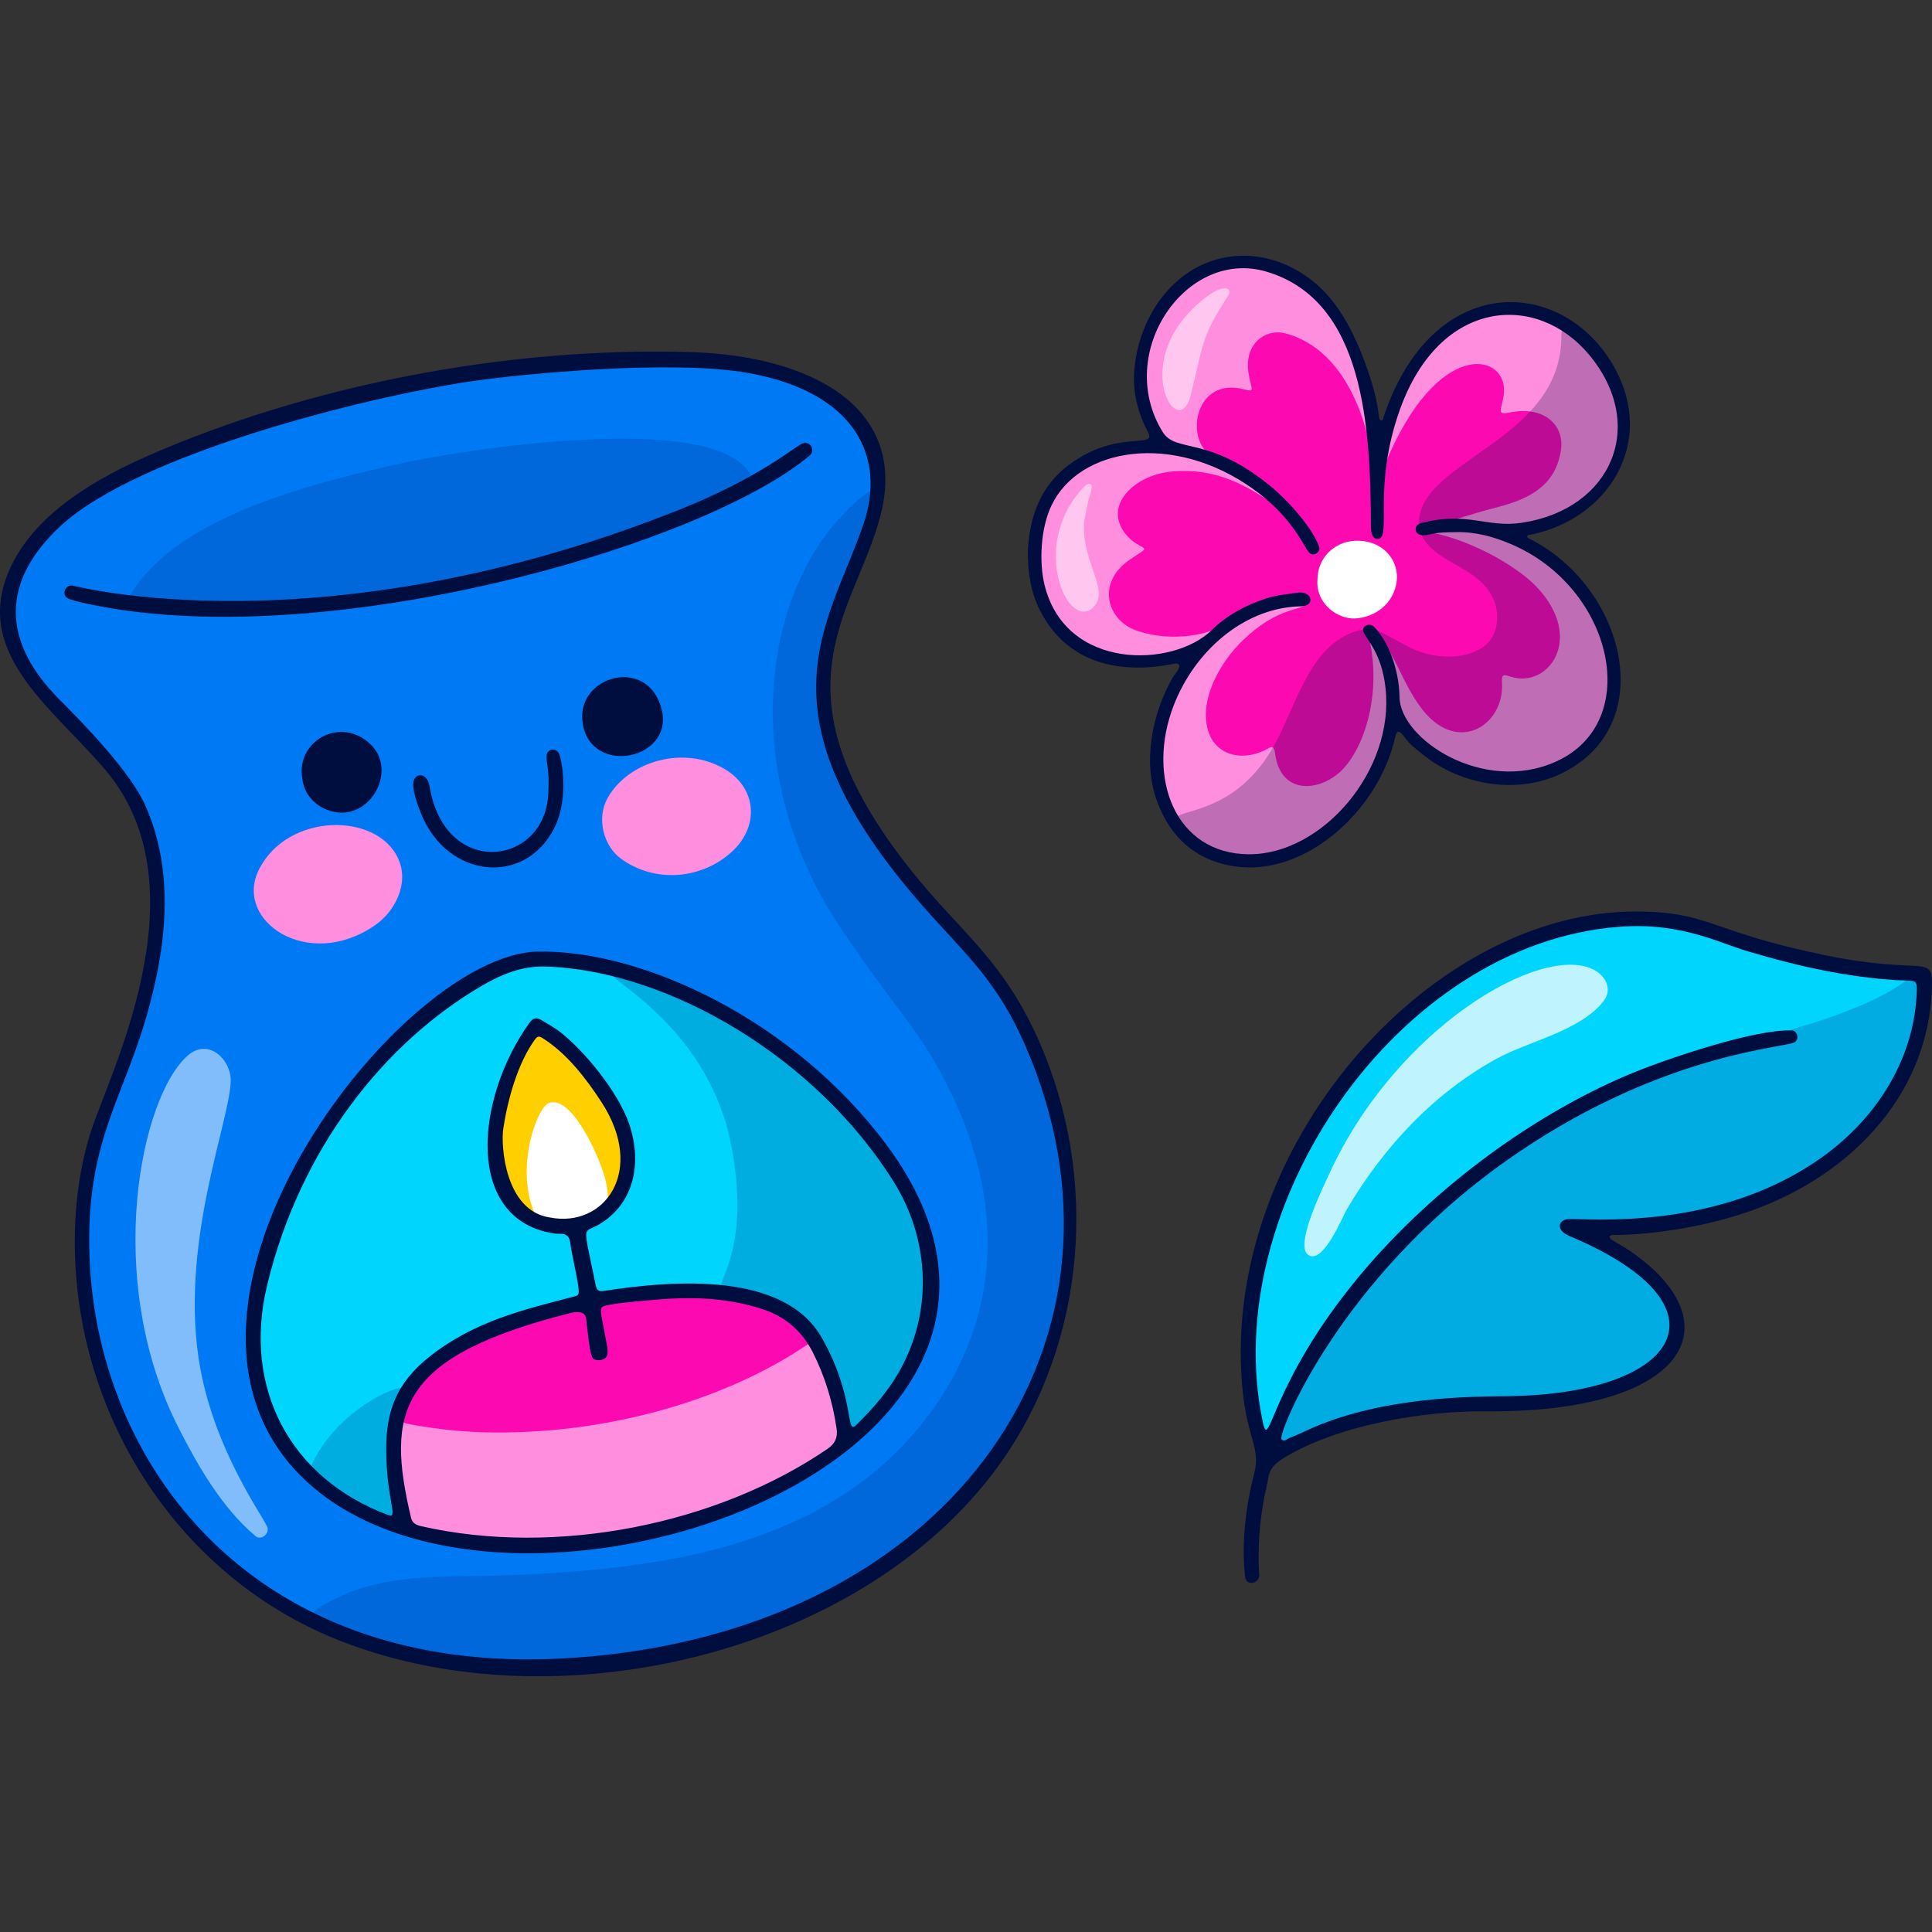 <?xml version="1.0" encoding="UTF-8"?>
<!-- Generator: Adobe Illustrator 25.2.1, SVG Export Plug-In . SVG Version: 6.00 Build 0)  -->
<svg xmlns="http://www.w3.org/2000/svg" xmlns:xlink="http://www.w3.org/1999/xlink" version="1.1" id="Capa_1" x="0px" y="0px" viewBox="0 0 512 512" style="enable-background:new 0 0 512 512;" xml:space="preserve" width="512" height="512">
<rect x="0" y="0" width="512" height="512" fill="#333333" stroke="none"/>
<g>
	<g>
		<g>
			<path style="fill:#FF8EDE;" d="M369.999,108.11c15.468-42.183,56.984-25.986,59.841,3.387     c1.406,14.45-12.934,29.57-33.393,28.385c-3.484-0.202-9.577-2.641-18.87-0.441c-0.27,0.064-0.532,0.289-0.726,0.504     c-0.104,0.115-0.079,0.371-0.064,0.559c0.096,1.208,6.679-2.532,18.429,0.713c18.135,5.008,29.685,20.563,31.457,33.651     c4.512,33.318-37.515,41.314-55.423,15.45c-0.94-1.358-1.788-2.781-1.257-4.564c-1.09-8.514-1.034-11.26-6.274-18.595     c-0.315-0.442-0.809-0.538-0.998-0.395c-1.285,0.975,4.825,4.543,5.68,16.433c2.197,30.545-32.733,55.844-52.578,38.939     c-15.457-13.167-10.285-47.117,16.892-59.956c4.937-2.332,11.593-2.648,12.511-2.85c0.486-0.107,0.751-0.823-0.088-0.956     c-4.677-0.74-15.554,1.936-23.573,9.618c-4.771,4.57-12.935,6.669-18.942,6.803c-19.394,0.432-30.909-15.32-27.062-34.945     c5.867-29.931,53.446-26.181,70.58,3.337c0.812,1.399,1.205,2.776,2.013,2.295c1.109-0.66-6.212-14.096-21.507-21.952     c-12.513-6.427-15.786-3.713-18.387-7.125c-8.309-10.897-7.062-28.831,4.695-39.676c13.057-12.045,31.721-7.846,42.751,11.885     c13.716,24.533,5.805,52.642,9.559,52.922C366.669,141.64,363.926,124.669,369.999,108.11z"/>
			<path style="fill:#FC09B2;" d="M365.765,133.657c0-4.508-0.753-6.273,2.581-13.662c13.959-30.945,31.718-26.039,30.16-15.259     c-0.517,3.579-2.055,5.337,1.323,4.628c9.724-2.04,14.831,3.583,13.832,9.993c-1.415,9.079-7.855,12.76-16.926,15.083     c-8.732,2.236-11.094,3.606-18.709,4.896c-0.289,0.049-1.66,0.457-1.587,0.749c0.102,0.405,0.251,0.666,0.788,0.732     c10.605,1.299,24.314,8.642,30.121,14.84c12.711,13.569,2.953,26.901-6.995,23.67c-2.089-0.679-2.427-0.678-2.304,1.897     c0.535,11.164-12.235,19.267-21.808,5.893c-4.974-6.949-6.477-13.859-10.564-17.581c-0.739-0.673-1.208-1.639-1.836-2.442     c-0.728-0.93-1.685-0.454-1.396,0.595c3.876,14.084-0.088,28.978-6.304,35.863c-5.388,5.969-15.943,7.613-18.031-2.694     c-0.293-1.447-0.226-3.562-1.79-2.641c-6.366,3.75-14.11,2.392-16.178-4.643c-2.432-8.273,3.292-18.263,9.419-24.072     c8.463-8.023,13.909-7.615,16.449-9.159c0.865-0.526,0.464-1.688-0.367-1.884c-3.455-0.818-13.034,0.921-20.067,6.353     c-4.474,3.455-14.847,5.503-24.2,2.368c-7.964-2.67-10.967-12.607-2.115-18.761c4.104-2.853,4.954-2.683,2.81-3.81     c-4.522-2.375-7.508-7.484-4.786-12.223c2.565-4.467,8.229-6.986,13.182-7.412c12.089-1.039,19.775,3.555,29.245,10.002     c2.76,1.879,7.403,10.016,7.879,10.487c0.102,0.101,0.41,0.12,0.533,0.039c1.247-0.822-4.007-7.649-4.983-8.799     c-7.576-8.935-13.878-11.929-21.456-15.532c-7.95-3.779-5.457-21.527,8.017-17.986c3.201,0.841,1.768-0.004,1.132-4.61     c-1.049-7.592,4.631-11.544,9.709-10.244c19.477,4.989,25.634,33.282,23.379,50.159c-0.137,1.027,0.011,2.476,1.046,2.549     C367.573,141.22,364.77,133.657,365.765,133.657z"/>
			<path style="fill:#FC09B2;" d="M329.443,126.743c0.086,0.046,0.216,0.072,0.25,0.143c0.199,0.42-0.392,0.411-0.406,0.053     C329.285,126.876,329.388,126.809,329.443,126.743z"/>
			<path style="fill:#FFFFFF;" d="M349.151,153.489c0.041-5.524,4.307-9.86,9.831-10.165c7.652-0.421,12.326,5.589,10.994,11.674     c-1.253,5.722-6.201,8.632-10.8,8.9C354.682,164.161,348.575,160.097,349.151,153.489z"/>
			<g style="opacity:0.25;">
				<path style="fill:#000E3F;" d="M371.436,190.582c-0.995-1.437-1.991-2.897-1.442-4.808c-1.231-11.428-2.025-11.694-5.457-17.631      c-0.262-0.453,0.206-1.113,0.785-0.863c1.949,0.843,3.549,1.745,7.892,4.098c5.371,2.91,14.244,4.069,19.929,0.007      c3.785-2.705,4.359-8.143,2.893-11.963c-3.538-9.218-14.726-9.621-19.052-17.046c-0.545-0.936,0.102-1.476,1.057-1.66      c3.116-0.601,6.251-1.185,9.433-0.876c21.732,2.111,45.3,23.751,38.376,47.294C418.419,212.404,384.5,209.44,371.436,190.582z"/>
				<path style="fill:#000E3F;" d="M352.267,219.081c-10.593,9.007-25.959,11.752-36.419,3.129      c-1.535-1.265-2.662-2.827-3.812-4.387c-2.93-3.973,13.984-0.255,25.171-19.464c6.253-10.736,9.532-27.413,22.472-31.172      c1.872-0.544,2.196-0.405,3.381,1.147C372.643,180.892,369.939,204.055,352.267,219.081z"/>
				<path style="fill:#000E3F;" d="M398.631,139.916c-2.256,0.359-4.738-0.442-7.251-0.846c-11.979-1.928-15.578,2.447-15.35-1.089      c1.034-16.047,36.923-21.344,37.732-47.917c0.039-1.287-0.189-3.644,1.464-2.712c4.603,2.594,10.718,9.603,13.379,17.828      c3.54,10.945-0.96,21.763-9.021,27.889C413.865,137.415,405.707,140.042,398.631,139.916z"/>
			</g>
			<g style="opacity:0.5;">
				<path style="fill:#FFFFFF;" d="M319.594,78.762c5.096-3.882,7.104-2.235,5.871-0.364c-7.379,11.202-6.587,13.276-9.945,26.44      C312.198,117.864,298.402,94.905,319.594,78.762z"/>
				<path style="fill:#FFFFFF;" d="M287.554,128.736c0.963-0.976,1.915-0.411,1.812,0.221c-0.544,3.327-0.579,1.167-1.833,8.07      c-1.897,10.438,6.743,18.959,2.395,23.712C283.282,168.005,272.183,144.327,287.554,128.736z"/>
			</g>
		</g>
		<path style="fill:#000E3F;" d="M310.757,179.555c0.368-0.653,2.985-3.403,1.058-3.721c-1.053-0.174-25.431,7.169-36.222-14.104    c-2.518-4.965-3.207-10.174-3.207-15.669c0.448-9.283,3.448-17.288,10.793-22.806c13.009-9.772,23.54-4.031,21.039-8.769    c-2.645-5.009-4.029-10.335-3.646-15.986c0.973-14.386,10.623-28.725,25.843-30.545c7.513-0.898,14.857,1.503,20.838,6.025    c6.086,4.601,10.593,11.629,14.478,22.09c4.33,11.66,3.259,14.947,4.16,15.298c0.599,0.233,0.618-0.378,0.724-0.7    c12.923-39.128,47.776-37.55,61.282-13.18c10.859,19.595-1.348,39.882-22.195,44.202c-0.35,0.073-0.93-0.074-0.941,0.478    c-0.009,0.447,0.515,0.57,0.865,0.749c24.896,12.791,34.257,48.901,8.67,61.817c-10.387,5.243-22.932,3.887-32.471-1.531    c-2.785-1.582-5.251-3.563-7.652-5.634c-2.16-1.864-3.636-5.798-4.445-2.174c-4.328,19.393-24.014,37.354-43.113,34.111    c-9.869-1.676-16.35-7.58-19.862-16.822C302.693,202.004,305.289,189.26,310.757,179.555z M335.672,72.005    c-21.36-6.371-40.466,21.547-27.545,42.475c3.547,5.744,12.101,0.729,28.841,14.577c4.637,3.835,11.126,11.204,12.661,16.005    c0.357,1.115-1.483,2.662-2.687,1.393c-1.474-1.554-4.226-9.294-14.897-16.909c-21.206-15.134-46.109-10.935-53.393,4.408    c-2.914,6.138-3.305,15.065-1.835,21.058c5.604,22.849,34.084,21.928,44.247,12.018c4.072-3.971,9.039-6.676,14.487-8.433    c2.751-0.887,5.611-1.141,8.445-1.543c3.079-0.438,4.352,2.408,2.26,3.324c-0.875,0.384-1.807,0.298-2.725,0.351    c-14.207,0.827-26.908,11.864-32.453,26.126c-7.41,19.057,0.239,39.474,19.937,39.535c19.379,0.06,38.566-22.173,36.17-44.017    c-1.028-9.379-5.038-12.857-5.879-14.938c-0.595-1.471,1.621-2.554,2.849-1.322c3.167,3.179,6.594,10.313,6.738,18.686    c0.191,11.106,22.2,25.694,41.448,17.033c23.261-10.466,15.166-46.065-11.826-57.604c-4.654-1.99-9.467-3.316-14.596-3.208    c-2.357,0.05-4.714,0.013-7.025,0.603c-4.539,1.158-4.359-2.443-2.532-2.93c12.544-3.342,17.552,1.288,27.02-0.165    c23.89-3.667,33.222-25.983,17.737-44.534c-13.82-16.556-39.614-15.057-50.185,14.708c-7.289,20.526-2.002,33.854-5.762,34.122    c-1.402,0.1-1.854-1.561-1.859-3.012C363.23,113.214,361.565,79.728,335.672,72.005z"/>
	</g>
	<g>
		<g>
			<path style="fill:#00D5FE;" d="M340.064,316.435c-4.973,13.35-7.95,25.563-8.455,38.295c-0.32,8.056,0.371,16.037,2.209,23.902     c0.187,0.802,0.423,1.597,0.708,2.369c0.163,0.444,0.503,0.797,1.047,0.801c0.553,0.004,0.881-0.36,1.029-0.812     c2.773-8.444,6.988-16.189,11.524-23.775c3.7-6.188,7.953-12,12.508-17.57c4.931-6.029,10.258-11.704,15.991-17.003     c7.904-7.305,16.2-14.1,25.175-20.051c7.284-4.83,14.774-9.285,22.685-13.042c2.981-1.416,5.884-3.012,8.958-4.218     c8.239-3.231,16.564-6.197,25.188-8.288c4.71-1.143,9.463-1.999,14.238-2.772c0.569-0.092,1.164-0.072,1.742-0.031     c0.122,0.009,0.245,0.33,0.318,0.526c0.028,0.075-0.061,0.265-0.138,0.295c-0.539,0.212-1.075,0.468-1.638,0.577     c-2.432,0.469-4.878,0.872-7.311,1.337c-11.172,2.132-21.883,5.668-32.365,10.09c-16.221,6.843-31.108,15.862-44.753,26.906     c-12.993,10.515-24.602,22.405-34.15,36.191c-3.893,5.621-7.51,11.402-10.537,17.572c-1.873,3.819-3.621,7.671-5.21,11.607     c-0.309,0.765-0.597,1.543-0.83,2.334c-0.202,0.687-0.339,1.48,0.316,1.96c0.515,0.378,1.111,0.011,1.654-0.243     c2.672-1.249,5.357-2.471,8.032-3.715c6.04-2.811,12.472-4.359,18.945-5.685c7.293-1.494,14.692-2.312,22.13-2.632     c4.476-0.192,8.965-0.063,13.445-0.193c8.295-0.241,16.462-1.371,24.365-3.992c3.817-1.266,7.526-2.816,10.764-5.276     c2.383-1.81,4.324-3.949,5.402-6.846c0.917-2.465,0.866-4.842,0.013-7.259c-1.165-3.298-3.112-6.101-5.646-8.466     c-4.785-4.465-10.193-8.024-16.217-10.583c-2.079-0.883-3.923-2.15-5.908-3.177c-0.151-0.078-0.253-0.404-0.244-0.608     c0.018-0.391,0.325-0.682,0.679-0.675c2.471,0.055,4.942,0.151,7.413,0.237c10.572,0.366,20.976-0.848,31.211-3.461     c10.615-2.709,20.514-7.046,29.414-13.487c8.051-5.827,14.641-13.024,19.234-21.862c3.909-7.523,6.142-15.565,6.273-24.113     c0.005-0.354,0.047-0.709,0.029-1.062c-0.061-1.191-0.529-1.738-1.712-1.821c-2.469-0.173-4.946-0.229-7.411-0.433     c-8.6-0.71-17.073-2.184-25.448-4.268c-5.149-1.282-10.216-2.811-15.28-4.395c-3.152-0.986-6.213-2.23-9.38-3.128     c-5.705-1.618-11.557-2.372-17.488-2.256c-13.244,0.257-25.653,3.857-37.288,9.991c-12.659,6.674-23.543,15.65-32.939,26.456     c-5.281,6.074-10.038,12.515-14.066,19.474c-1.591,2.748-3.178,5.506-4.479,8.428C342.419,311.699,340.552,314.6,340.064,316.435     z"/>
			<path style="opacity:0.25;fill:#00328D;" d="M472.761,273.844c1.271,0.206,2.089,0.205,2.169,0.778     c0.285,2.039-13.955,0.706-41.969,12.659c-40.745,17.386-73.411,49.207-88.87,80.33c-1.52,3.059-5.24,10.992-6.142,14.28     c-0.156,0.569-0.226,1.211,0.273,1.654c1.726,1.534,8.405-6.392,33.479-10.373c23.953-3.803,29.833,0.252,49.28-4.334     c12.434-2.932,26.801-10.197,21.74-21.933c-3.554-8.24-13.743-14.836-21.424-18.117c-2.078-0.888-3.92-2.16-5.922-3.157     c-0.553-0.275-0.501-1.133,0.251-1.311c1.68-0.398,8.818,1.181,23.307-0.443c45.717-5.124,70.053-34.091,70.342-62.543     c0.004-0.354,0.042-0.71,0.011-1.06c-0.107-1.183-1.16-1.822-2.311-1.351c-3.297,1.351-5.29,4.921-23.554,11.22     c-5.06,1.745-8.448,2.336-10.706,3.577L472.761,273.844z"/>
			<path style="opacity:0.75;fill:#FFFFFF;" d="M346.623,332.51c3.931,2.906,9.125-10.047,10.277-11.995     c9.716-16.441,22.876-30.677,39.681-39.929c8.491-4.675,22.11-7.331,28.333-15.207c2.571-3.254,0.533-6.9-2.775-8.507     c-13.97-6.787-52.017,15.546-69.725,53.891C350.415,315.093,343.116,329.918,346.623,332.51z"/>
		</g>
		<path style="fill:#000E3F;" d="M433.772,241.563c19.546,0.099,19.11,5.272,50.091,11.622c26.182,5.366,28.374-0.701,28.119,8.427    c-0.828,29.706-23.311,51.398-50.514,60.13c-14.235,4.57-28.324,5.647-34.123,5.524c-0.289-0.006-0.584,0.26-0.876,0.4    c0.192,0.285,0.321,0.671,0.587,0.839c1.693,1.07,3.476,2.008,5.12,3.147c27.802,19.265,14.826,42.838-38.541,42.362    c-16.455-0.147-39.024,3.623-53.244,12.261c-4.521,2.746-3.98,4.445-4.736,7.679c-2.941,12.57-1.94,23.126-1.943,23.551    c-0.014,2.194-3.44,2.868-3.732,0.402c-1.043-8.799,0.151-18.805,2.384-27.345c1.997-7.637-2.563-9.207-3.435-27.126    C325.894,301.091,380.306,241.291,433.772,241.563z M334.651,376.827c1.796,8.453,1.679-9.787,25.363-38.383    c20.524-24.781,48.454-44.235,72.912-54.202c9.318-3.797,31.988-11.508,41.887-11.174c1.62,0.054,2.218,2.691,0.411,3.308    c-4.252,1.453-37.211,3.691-76.234,31.368c-44.492,31.556-60.46,72.507-59.396,73.667c0.746,0.813,1.505-0.097,2.212-0.368    c1.322-0.507,2.621-1.081,3.901-1.688c20.055-9.512,45.059-9.217,54.348-9.364c45.384-0.716,59.759-23.981,15.901-42.417    c-3.927-1.651-2.83-4.331-0.402-4.499c4.637-0.319,40.013,3.631,67.997-16.905c14.088-10.338,23.982-25.955,24.43-43.89    c0.049-1.96-0.289-2.365-2.175-2.407c-19.149-0.425-39.564-6.939-40.988-7.301c-8.493-2.155-18.394-8.28-35.808-6.954    C370.235,250.094,322.599,320.17,334.651,376.827z"/>
	</g>
	<g>
		<g>
			<path style="fill:#FFCF00;" d="M160.958,319.34c-2.333,2.528-5.369,4.137-8.699,4.404c-3.635,0.791-6.902,0.541-9.794-0.732     c-2.071-0.883-3.941-2.309-5.642-4.233c-9.409-10.643-3.699-33.671,4.274-44.355c0.889-1.181,1.783-1.269,3.086-0.484     c7.907,4.754,15.612,14.851,19.3,23.403C167.317,306.23,165.446,314.5,160.958,319.34z"/>
			<path style="fill:#00D5FE;" d="M227.432,378.801c-0.347,0.319-0.7,0.638-1.082,0.912c-0.496,0.356-1.309,0.142-1.459-0.436     c-1.498-5.76-1.361-9.356-6.113-20.259c-2.993-6.866-7.948-11.521-14.929-14.248c-15.565-6.079-35.255-2.437-44.763-1.493     c-1.805,0.179-1.913-0.929-2.384-3.235c-2.303-11.266-4.652-13.656-1.162-15.381c7.13-3.525,11.454-8.289,11.486-17.489     c0.021-5.799-1.839-11.117-4.877-16.003c-6.203-9.976-14.621-17.296-16.224-18.067c-4.782-2.299-3.339-3.104-6.481,1.248     c-6.49,8.99-12.244,28.568-6.798,40.371c2.953,6.4,7.714,10.398,14.878,10.932c4.219,0.315,3.96,0.515,4.673,4.208     c2.859,14.808,3.187,13.906,0.176,14.758c-5.214,1.477-10.494,2.751-15.627,4.468c-38.703,12.947-34.459,32.083-30.775,53.393     c0.111,0.642-0.45,1.344-1.792,0.848c-83.159-30.704-2.641-149.726,41.782-148.388     C200.267,256.578,282.643,328.014,227.432,378.801z"/>
			<path style="fill:#007AF4;" d="M174.342,96.141c15.127-0.131,31.496,0.492,44.635,8.975     c11.721,7.567,14.916,20.073,11.798,31.384c-6.646,24.105-34.576,53.506,19.081,105.252c6.704,6.465,12.405,15.627,17.579,24.322     c24.232,40.728,23.967,108.045-31.978,147.106c-51.388,35.881-147.105,43.437-190.024-15.197     c-17.981-24.565-27.23-57.858-20.946-89.073c2.433-12.084,2.503-15.002,6.211-23.921c2.757-6.632,14.37-30.046,11.182-52.988     c-0.275-1.978-0.113-3.994-0.573-5.975c-6.325-27.2-28.637-37.072-35.505-51.819c-4.272-9.174-3.762-18.048,1.66-26.629     c9.827-15.552,29.766-23.689,46.3-29.705C90.637,104.456,132.078,96.508,174.342,96.141z M176.674,405.553     c38.158-8.658,75.938-34.544,70.014-73.83c-3.996-26.504-42.943-69.527-93.205-77.553c-12.534-2.001-18.212,0.037-26.251,4.291     c-16.214,8.581-28.764,22.55-39.084,36.294c-6.788,9.04-15.782,27.021-20.158,46.086c-1.904,8.297-2.143,16.556-0.608,24.911     c0.346,1.88,1.104,3.601,1.64,5.405c9.328,31.441,47.88,41.712,81.216,38.688C171.596,407.906,171.22,406.79,176.674,405.553z"/>
			<g>
				<path style="fill:#FF8EDE;" d="M110.302,405.312c-1.1-0.289-1.759-0.945-2.228-2.037c-2.914-6.784-3.433-18.022-2.504-25.456      c1.351-10.808,10.489-17.879,20.371-22.662c5.311-2.57,10.764-4.79,16.546-6.131c4.338-1.006,5.65-1.994,10.967-2.688      c2.098-0.274,1.981,0.449,3.383,7.992c0.249,1.337,1.134,4.673,2.363,4.379c1.145-0.274,0.74-1.459,0.311-3.823      c-1.56-8.611-2.28-9.271,0.392-9.798c14.72-2.902,32.905-4.124,46.546,2.417c13.287,6.371,15.187,26.283,16.323,31.046      c0.621,2.603-0.018,4.414-2.312,6.02C188.177,407.17,141.478,413.522,110.302,405.312z"/>
				<path style="fill:#FF8EDE;" d="M99.384,245.2c-17.738,12.284-37.521-1.15-30.783-14.71c7.549-15.192,31.426-15.372,36.984-2.823      C108.498,234.241,104.605,241.584,99.384,245.2z"/>
				<path style="fill:#FF8EDE;" d="M164.595,227.59c-4.471-3.234-6.848-10.648-3.35-16.497c5.661-9.466,19.926-13.553,30.628-7.387      c8.751,5.042,9.444,15.283,2.076,22.017C185.962,233.023,173.648,234.139,164.595,227.59z"/>
			</g>
			<path style="fill:#FC09B2;" d="M128.026,379.565c-6.028-0.166-12.009-0.831-17.942-1.857c-4.749-0.821-4.979-1.112-2.969-5.798     c6.352-14.81,29.026-21.305,43.341-25.06c0.91-0.239,1.851-0.391,2.787-0.501c1.452-0.171,2,0.146,2.316,1.527     c0.603,2.638,1.604,11.521,3.776,10.788c1.254-0.423,0.185-2.638-1.183-11.245c-0.224-1.412,0.158-2.003,1.561-2.282     c3.009-0.597,6.024-1.296,9.07-1.541c15.539-1.249,36.418-2.118,45.527,10.623c0.653,0.913,0.61,1.457-0.323,2.092     C192.123,371.199,160.051,380.446,128.026,379.565z"/>
			<path style="fill:#FFFFFF;" d="M160.59,313.235c0.421,2.005,0.696,4.2,0.369,6.104c-2.333,2.528-5.369,4.137-8.699,4.404     c-3.635,0.791-6.902,0.541-9.794-0.732c-0.108-0.142-0.2-0.307-0.292-0.471c-6.07-11.824-0.033-29.185,3.403-30.283     C151.872,290.233,159.491,307.978,160.59,313.235z"/>
			<g style="opacity:0.25;">
				<path style="fill:#00328D;" d="M83.341,429.087c-2.826-1.437,2.921-4.099,5.811-5.558c13.599-6.866,30.409-5.496,45.165-6.064      c38.385-1.478,80.499-6.57,107.295-36.965c21.987-24.939,27.365-57.947,9.066-93.612c-7.317-14.261-11.962-17.518-27.471-40.306      c-25.106-36.891-22.323-79.728-4.981-103.988c3.008-4.209,8.317-10.035,12.101-12.295c0.725-0.433,1.528,0.021,1.429,0.838      c-1.732,14.304-14.797,33.736-14.307,50.439c0.606,20.641,12.939,41.298,27.252,55.066      c23.993,23.077,37.907,56.14,37.904,87.097C282.592,431.054,145.456,460.675,83.341,429.087z"/>
				<path style="fill:#00328D;" d="M199.837,128.375c-41.19,26.379-141.644,38.717-161.37,32.589      c-1.148-0.357-2.232-0.732-3.354,0.126c-0.746,0.571-2.229-0.421-1.513-1.785c11.643-22.186,48.575-30.925,70.83-36.134      C119.234,119.707,195.619,106.969,199.837,128.375z"/>
				<path style="fill:#00328D;" d="M227.488,378.753c-0.346,0.32-0.697,0.641-1.078,0.917c-0.637,0.461-1.435,0.177-1.637-0.645      c-4.324-17.549-6.626-30.271-24.185-35.384c-7.527-2.191-9.998-1.251-9.51-3.122c0.985-3.778,7.129-13.092,2.816-36.445      c-5.77-31.244-32.238-44.079-31.706-46.007c0.679-2.468,48.627,12.167,74.672,52.861      C251.405,333.656,248.537,359.269,227.488,378.753z"/>
				<path style="fill:#00328D;" d="M105.084,403.524c-4.539-0.966-14.724-6.051-21.533-12.298c-1.528-1.402-1.559-1.738-0.646-3.661      c6.576-13.848,22.682-20.884,23.96-19.586c1.503,1.526-5.652,4.608-2.395,26.52      C105.515,401.523,106.933,403.058,105.084,403.524z"/>
			</g>
			<path style="opacity:0.5;fill:#FFFFFF;" d="M49.94,279.584c5.392-4.539,11.236,1.237,11.208,6.75     c-0.053,10.446-14.066,43.977-8.038,76.477c4.029,21.719,16.251,38.531,17.689,41.769c0.767,1.727-1.507,3.812-3.084,2.494     c-8.913-7.449-15.399-18.814-20.566-29.027C27.309,338.839,37.237,290.275,49.94,279.584z"/>
		</g>
		<g>
			<path style="fill:#000E3F;" d="M278.181,282.97c-9.49-25.953-21.578-33.984-34.475-49.552     c-41.403-49.98-17.261-70.489-10.402-96.653c7.711-29.418-19.433-42.512-50.054-43.446     c-50.413-1.536-102.534,9.375-143.493,27.237c-14.09,6.145-29.58,15.041-36.498,28.846c-11.649,23.247,10.6,37.977,24.698,54.671     c26.801,31.737,0.299,81.762-4.212,96.875c-3.012,10.092-4.148,20.535-3.889,31.05c1.081,44.001,27.436,85.139,68.432,102.081     c55.328,22.866,134.312,6.2,172.696-40.905C285.888,362.612,291.62,319.72,278.181,282.97z M149.707,439.48     C64.84,444.366,23.224,385.066,23.636,327.877c0.191-26.543,9.251-37.516,15.386-59.263c3.293-11.673,5.436-23.898,4.344-36.055     c-0.594-6.613-2.179-13.132-4.892-19.2c-3.888-8.697-15.907-21.169-22.661-27.922c-15.673-15.672-15.382-31.517,0.18-45.993     c20.519-19.085,80.85-34.241,108.693-38.364c14.008-2.074,53.596-5.825,73.65-2.227c28.597,5.132,36.519,22.487,30.491,40.079     c-9.389,27.397-30.174,50.744,18.53,104.317c10.845,11.928,18.426,18.937,25.798,37.27     C304.189,357.696,250.49,433.678,149.707,439.48z"/>
			<path style="fill:#000E3F;" d="M142.511,252.174c-35.502,0.648-105.427,89.833-65.355,136.198     c49.6,57.382,221.337,0.826,157.907-84.806C210.539,270.46,170.435,251.666,142.511,252.174z M221.699,378.546     c0.341,2.323-0.324,4-2.372,5.4c-29.303,20.025-71.856,28.629-107.629,20.528c-1.329-0.301-2.418-0.735-2.784-2.296     c-6.591-28.071-3.741-42.6,42.377-54.243c1.597-0.403,3.671-0.385,3.977,1.227c0.327,1.721,0.906,10.175,1.965,10.922     c0.524,0.369,1.218,0.499,2.139,0.299c2.113-0.462,1.75-2.372,1.371-4.461c-1.787-9.863-2.427-9.453,0.67-10.118     c2.873-0.616,13.23-1.485,16.167-1.646c8.302-0.456,16.498,0.174,24.479,2.773c6.057,1.973,10.471,5.805,13.329,11.438     C218.62,364.735,220.66,371.486,221.699,378.546z M145.669,322.63c-11.771-1.738-12.999-18.937-12.293-23.563     c1.183-7.747,3.788-17.156,8.298-23.465c0.777-1.087,1.125-1.135,2.344-0.349c6.323,4.081,11.265,10.493,15.388,16.83     C171.301,310.368,160.171,325.53,145.669,322.63z M238.858,362.463c-3.113,5.814-7.338,10.662-11.982,15.221     c-2.859,2.807-0.141-7.404-9.09-23.147c-9.915-17.441-38.791-15.366-57.869-12.423c-1.506,0.232-1.823-0.406-2.103-1.782     c-3.4-16.707-3.441-13.267,0.9-15.821c9.643-5.673,11.461-16.808,7.965-26.804c-2.977-8.514-11.799-19.139-18.082-24.1     c-1.502-1.186-3.146-2.064-4.739-3.057c-1.673-1.044-2.513-0.933-3.613,0.604c-14.485,20.257-17.093,52.288,6.76,55.755     c1.142,0.166,2.496-0.228,3.377,0.671c0.845,0.864,0.744,2.196,0.968,3.339c2.513,12.796,2.665,12.174,0.541,12.734     c-12.736,3.358-26.127,6.348-38.183,15.962c-8.617,6.87-11.371,14.398-11.356,24.328c0.023,13.895,3.451,18.67,0.451,17.541     c-26.225-9.854-38.477-33.952-32.035-60.781c8.791-36.623,31.393-64.609,57.034-79.523c8.057-4.686,13.18-5.223,17.75-5.012     c32.218,1.488,70.775,24.187,91.306,57.036C245.846,327.587,247.537,346.257,238.858,362.463z"/>
			<path style="fill:#000E3F;" d="M214.577,120.714c1.647-1.389,0.112-4.186-2.196-3.057c-2.042,0.999-11.642,9.142-31.987,17.274     c-94.741,37.871-161.055,20.242-161.21,20.23c-2.086-0.162-3.006,2.702-0.969,3.523c2.866,1.156,11.063,2.508,13.119,2.824     C94.336,171.09,187.477,143.584,214.577,120.714z"/>
			<path style="fill:#000E3F;" d="M80.136,206.465c0.804,6.501,7.35,9.639,12.091,8.757c7.763-1.442,12.121-12.027,6-17.948     C90.309,189.615,78.277,196.354,80.136,206.465z"/>
			<path style="fill:#000E3F;" d="M154.436,191.854c2.331,13.872,23.989,9.437,20.971-3.612     C172.016,173.57,152.275,179.002,154.436,191.854z"/>
			<path style="fill:#000E3F;" d="M144.868,200.118c-0.246,2.101,0.846,3,0.407,10.542c-1.092,18.722-27.027,22.099-31.326-1.706     c-0.19-1.045-0.373-2.105-1.172-2.9c-1.026-1.02-2.538-0.773-3.09,0.731c-0.762,2.079,1.129,6.891,1.916,8.848     c6.93,17.213,27.497,19.271,35.286,3.805c4.12-8.182,1.857-18.909,1.161-19.918C146.983,197.968,145.036,198.688,144.868,200.118     z"/>
		</g>
	</g>
</g>















</svg>
